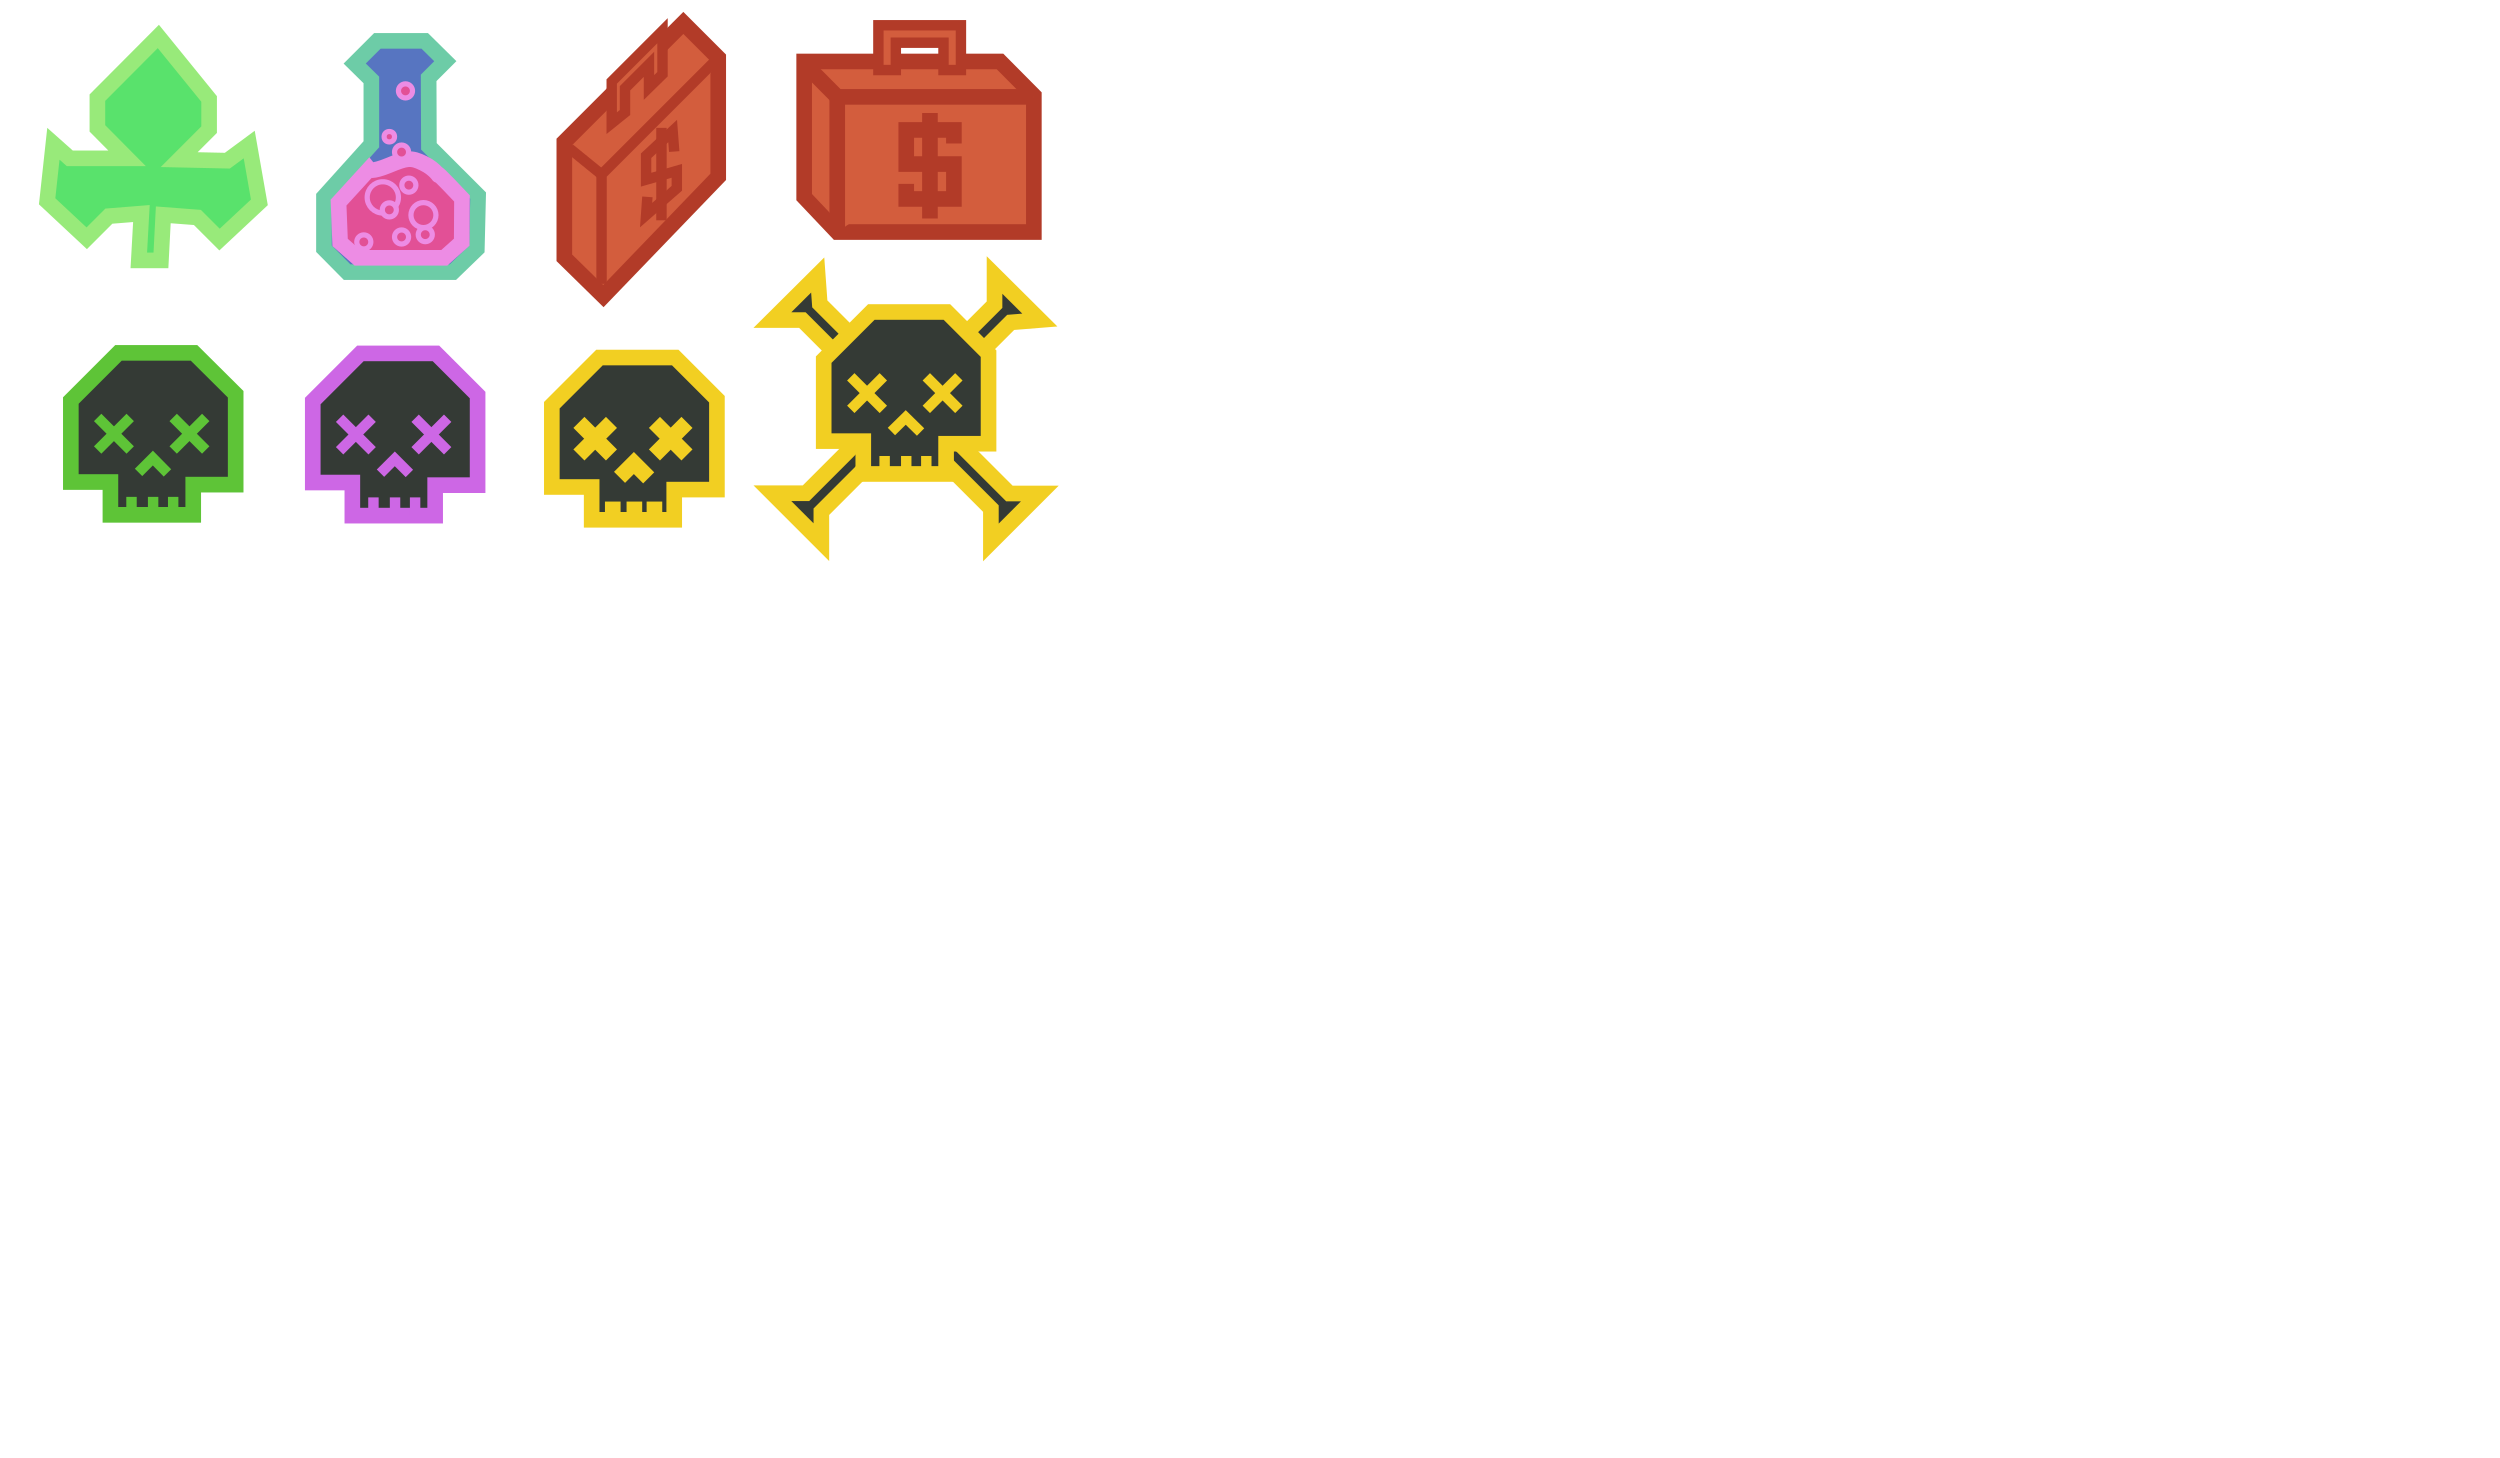 <?xml version="1.0" encoding="utf-8"?>
<!-- Generator: Adobe Illustrator 19.0.1, SVG Export Plug-In . SVG Version: 6.00 Build 0)  -->
<svg version="1.1" id="Layer_1" xmlns="http://www.w3.org/2000/svg" xmlns:xlink="http://www.w3.org/1999/xlink" x="0px" y="0px"
	 viewBox="0 0 960 560" style="enable-background:new 0 0 960 560;" xml:space="preserve">
<style type="text/css">
	.st0{fill:#59E26C;stroke:#98EA7A;stroke-width:6;stroke-miterlimit:10;}
	.st1{fill:#5775C1;stroke:#6DCCA7;stroke-width:6;stroke-miterlimit:10;}
	.st2{fill:#E25096;stroke:#ED8CE4;stroke-width:6;stroke-miterlimit:10;}
	.st3{fill:#E25096;stroke:#ED8CE4;stroke-width:2;stroke-miterlimit:10;}
	.st4{fill:#D35D3D;stroke:#B23B28;stroke-width:6;stroke-miterlimit:10;}
	.st5{fill:#D35D3D;stroke:#B23B28;stroke-width:4;stroke-miterlimit:10;}
	.st6{fill:#343A35;stroke:#F2CF22;stroke-width:6;stroke-miterlimit:10;}
	.st7{fill:#343A35;stroke:#F2CF22;stroke-width:4;stroke-miterlimit:10;}
	.st8{fill:#343A35;stroke:#5EC437;stroke-width:6;stroke-miterlimit:10;}
	.st9{fill:#343A35;stroke:#5EC437;stroke-width:4;stroke-miterlimit:10;}
	.st10{fill:#343A35;stroke:#CD67E5;stroke-width:6;stroke-miterlimit:10;}
	.st11{fill:#343A35;stroke:#CD67E5;stroke-width:4;stroke-miterlimit:10;}
</style>
<polygon class="st0" points="53.3,100 54.3,82 41.8,83 33.3,91.5 18.1,77.3 20.5,55.2 26.8,60.8 48.8,60.8 37.4,49.3 37.4,37.5 
	60.8,14 80.3,38 80.3,49.8 68.8,61.3 87.3,61.7 95.7,55.5 99.6,77.7 84.3,92 75.8,83.5 62.7,82.5 61.8,100 "/>
<polygon class="st1" points="136.2,24.4 144.9,15.7 163.1,15.7 171,23.5 164.6,29.9 164.7,56.2 183.6,75.1 183.1,95.6 173.9,104.5 
	133.3,104.5 124.4,95.5 124.4,75.6 142.6,55.4 142.6,30.7 "/>
<path class="st2" d="M141.6,65.1c0,0,0.9,1.2,7.7-1.6c6.8-2.8,8.5-3.2,13.3-0.8c4.8,2.3,6.5,5.8,5.5,4.2c-1-1.7,9.3,9.3,9.3,9.3
	L177.3,93l-6.7,6h-33.3l-6.7-5.9L130,77.8L141.6,65.1z"/>
<circle class="st3" cx="149.5" cy="52.5" r="2"/>
<circle class="st3" cx="162.6" cy="82.6" r="4.8"/>
<circle class="st3" cx="147" cy="75.8" r="6"/>
<circle class="st3" cx="155.7" cy="34.9" r="2.7"/>
<circle class="st3" cx="154.2" cy="58.4" r="2.7"/>
<circle class="st3" cx="139.7" cy="92.9" r="2.7"/>
<circle class="st3" cx="163.3" cy="90.1" r="2.7"/>
<circle class="st3" cx="149.5" cy="80.6" r="2.7"/>
<circle class="st3" cx="157" cy="71.1" r="2.7"/>
<circle class="st3" cx="154.2" cy="91" r="2.7"/>
<polygon class="st4" points="216.7,99 216.7,54.5 262.4,8.8 275.8,22.2 275.8,67.9 231.7,113.7 "/>
<polygon class="st5" points="234.9,47.3 234.9,31.3 254.4,11.8 254.4,28.5 249.2,33.6 249.2,24.7 240,33.9 240,43.2 "/>
<polyline class="st5" points="231,109 231,67 275.8,22.2 "/>
<line class="st5" x1="218.7" y1="57" x2="231" y2="67"/>
<polyline class="st5" points="258.9,58.2 258.3,50.3 248.1,59.8 248.1,69 259.9,65.6 259.9,72.3 248.1,82.6 248.6,75.6 "/>
<line class="st5" x1="254" y1="49.1" x2="254" y2="84.6"/>
<polygon class="st6" points="314.8,116.7 387.6,189.5 399.3,189.5 380.5,208.3 380.5,195.3 308.1,122.9 296.6,122.9 314,105.6 "/>
<polygon class="st6" points="388.1,123.8 315.4,196.5 315.4,208.2 296.6,189.4 309.5,189.4 381.9,117 381.9,105.6 399.3,122.9 "/>
<polygon class="st6" points="316.3,138.1 334.6,119.8 363.6,119.8 379.6,135.8 379.6,170.4 363.3,170.4 363.3,182 331.5,182 
	331.5,169.4 316.3,169.4 "/>
<line class="st7" x1="326.7" y1="144.7" x2="339.2" y2="157.2"/>
<line class="st7" x1="326.7" y1="157.2" x2="339.2" y2="144.7"/>
<line class="st7" x1="355.7" y1="144.7" x2="368.2" y2="157.2"/>
<line class="st7" x1="355.7" y1="157.2" x2="368.2" y2="144.7"/>
<line class="st7" x1="339.7" y1="175.1" x2="339.7" y2="182"/>
<line class="st7" x1="348" y1="175.1" x2="348" y2="182"/>
<line class="st7" x1="355.7" y1="175.1" x2="355.7" y2="182"/>
<polyline class="st7" points="342.3,165.7 347.8,160.3 353.5,165.9 "/>
<polygon class="st8" points="27.2,153.8 45.5,135.5 74.5,135.5 90.5,151.4 90.5,186.1 74.2,186.1 74.2,197.7 42.4,197.7 42.4,185.1 
	27.2,185.1 "/>
<line class="st9" x1="37.5" y1="160.3" x2="50" y2="172.8"/>
<line class="st9" x1="37.5" y1="172.8" x2="50" y2="160.3"/>
<line class="st9" x1="66.5" y1="160.3" x2="79" y2="172.8"/>
<line class="st9" x1="66.5" y1="172.8" x2="79" y2="160.3"/>
<line class="st9" x1="50.5" y1="190.8" x2="50.5" y2="197.7"/>
<line class="st9" x1="58.8" y1="190.8" x2="58.8" y2="197.7"/>
<line class="st9" x1="66.5" y1="190.8" x2="66.5" y2="197.7"/>
<polyline class="st9" points="53.2,181.4 58.7,175.9 64.3,181.6 "/>
<polygon class="st10" points="120.1,154 138.4,135.7 167.4,135.7 183.4,151.7 183.4,186.3 167.1,186.3 167.1,198 135.3,198 
	135.3,185.3 120.1,185.3 "/>
<line class="st11" x1="130.4" y1="160.6" x2="142.9" y2="173.1"/>
<line class="st11" x1="130.4" y1="173.1" x2="142.9" y2="160.6"/>
<line class="st11" x1="159.4" y1="160.6" x2="171.9" y2="173.1"/>
<line class="st11" x1="159.4" y1="173.1" x2="171.9" y2="160.6"/>
<line class="st11" x1="143.4" y1="191" x2="143.4" y2="198"/>
<line class="st11" x1="151.7" y1="191" x2="151.7" y2="198"/>
<line class="st11" x1="159.4" y1="191" x2="159.4" y2="198"/>
<polyline class="st11" points="146.1,181.7 151.6,176.2 157.2,181.8 "/>
<polygon class="st6" points="211.9,155.6 230.2,137.3 259.3,137.3 275.3,153.3 275.3,188 258.9,188 258.9,199.6 227.2,199.6 
	227.2,187 211.9,187 "/>
<line class="st6" x1="222.3" y1="162.2" x2="234.8" y2="174.7"/>
<line class="st6" x1="222.3" y1="174.7" x2="234.8" y2="162.2"/>
<line class="st6" x1="251.3" y1="162.2" x2="263.8" y2="174.7"/>
<line class="st6" x1="251.3" y1="174.7" x2="263.8" y2="162.2"/>
<line class="st6" x1="235.3" y1="192.6" x2="235.3" y2="199.6"/>
<line class="st6" x1="243.6" y1="192.6" x2="243.6" y2="199.6"/>
<line class="st6" x1="251.3" y1="192.6" x2="251.3" y2="199.6"/>
<polyline class="st6" points="237.9,183.3 243.4,177.8 249.1,183.5 "/>
<polygon class="st4" points="308.8,75.7 321.5,89.1 397,89.1 397,36.7 384,23.6 308.8,23.6 "/>
<polyline class="st4" points="321.5,89.1 321.5,37.2 397,37.2 "/>
<line class="st4" x1="321.5" y1="37.2" x2="308.4" y2="24"/>
<polyline class="st4" points="366.3,55.1 366.3,49.9 348,49.9 348,63 366.3,63 366.3,76.4 348,76.4 348,70.6 "/>
<line class="st4" x1="357.1" y1="43.4" x2="357.1" y2="83.9"/>
<polygon class="st5" points="337.3,26.9 337.3,9.7 369,9.7 369,26.9 362.3,26.9 362.3,16.4 344,16.4 344,26.9 "/>
</svg>
